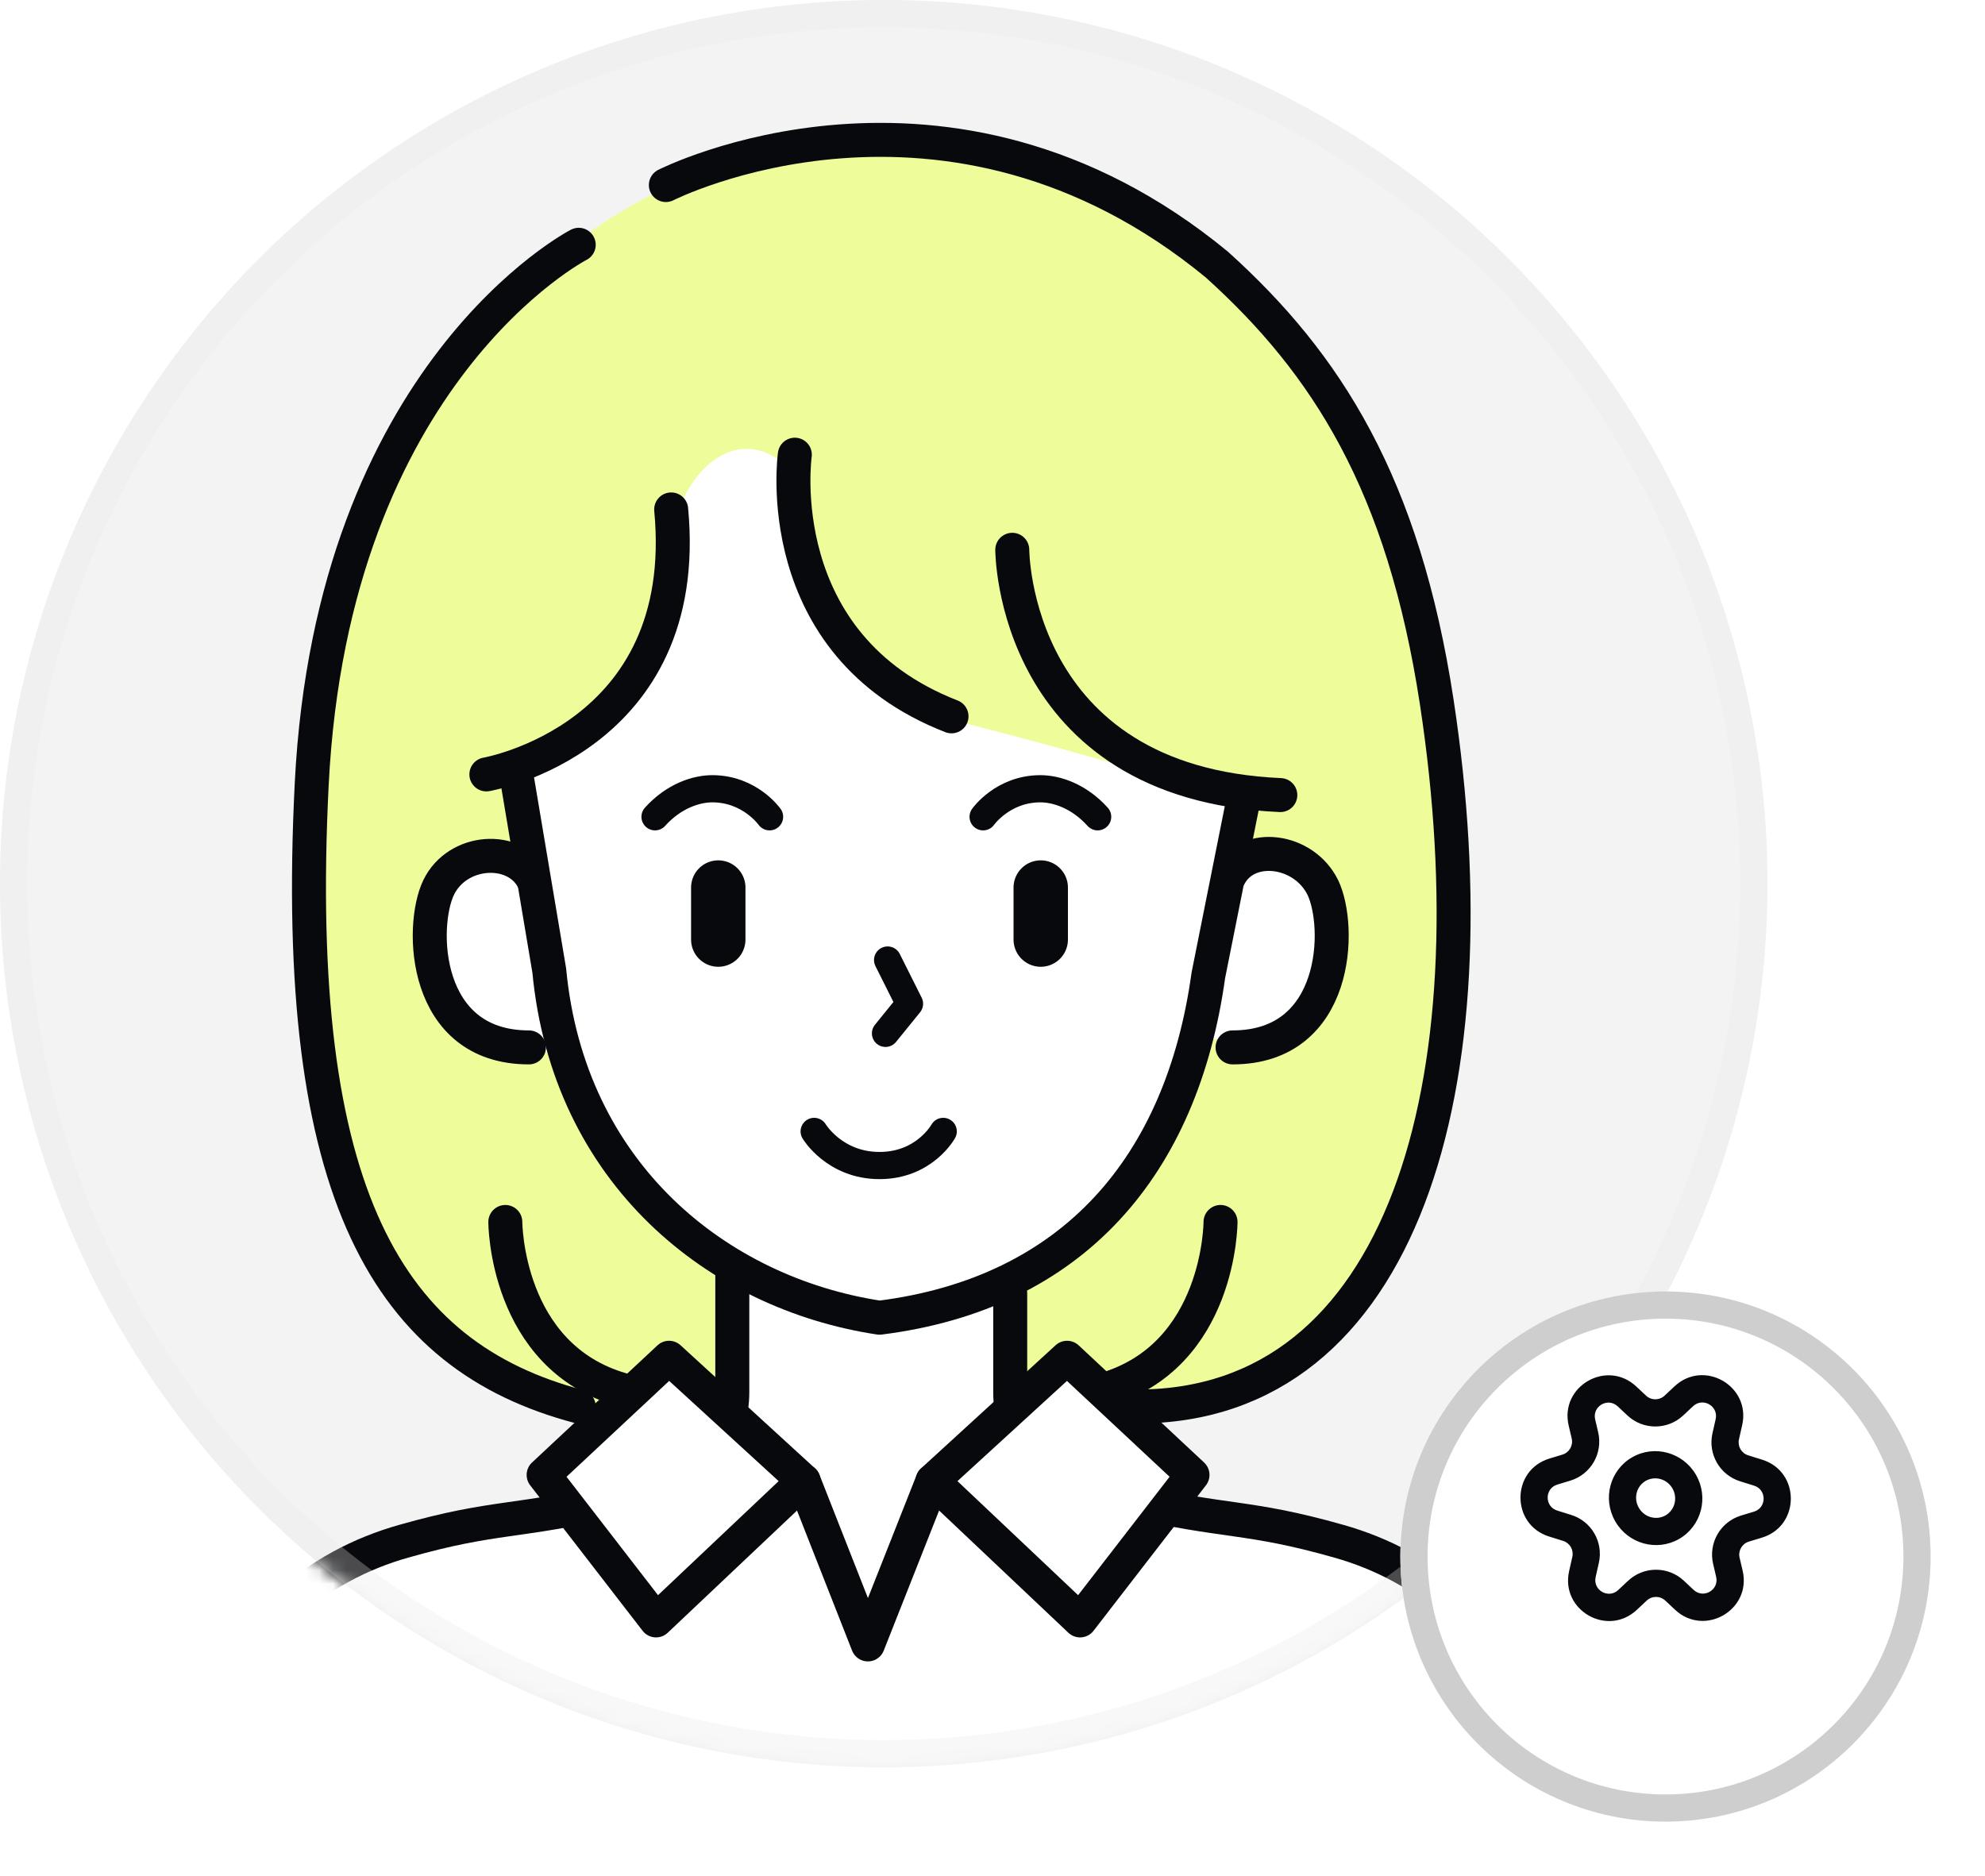 <svg width="146" height="138" viewBox="0 0 146 138" fill="none" xmlns="http://www.w3.org/2000/svg">
<circle cx="65" cy="65" r="65" fill="#F3F3F3"/>
<mask id="mask0" mask-type="alpha" maskUnits="userSpaceOnUse" x="0" y="0" width="130" height="130">
<circle cx="65" cy="65" r="65" fill="#C4C4C4"/>
</mask>
<g mask="url(#mask0)">
<path d="M40.5 111L20.5 117C29.167 124.5 47.7 139.4 52.5 139C58.5 138.5 94 131.5 103.5 128C111.1 125.2 110 119.833 108.5 117.5L96.5 113L85.5 111L87.5 108.5L81.5 103C86.167 98.5 96.2 88.2 99 83C102.5 76.5 103 63 100.5 56C98 49 78 26 77 25C76.2 24.2 59 24 50.5 24L27 56L36 101C38.5 102 43.6 104 44 104C44.4 104 41.5 107 40 108.5L40.5 111Z" fill="white"/>
<path d="M49.723 99.785C41.364 107.63 37.153 101.341 36.228 101.013C28.701 98.344 20.688 80.131 22.733 67.847C21.751 46.227 28.049 33.452 31.32 29.767C42.117 13.061 57.902 9.678 64.445 10.497L77.94 12.57L93.889 22.397L103.704 39.594C104.522 46.145 107.455 59.09 107.384 60.477C105.942 88.73 102.295 89.106 102.143 90.325C101.059 99.004 88.074 104.863 82.274 103.153C83.11 103.815 83.815 104.521 83.461 104.698L87.755 108.384V112.069L83.461 104.698L80.937 102.533C80.737 102.394 80.556 102.238 80.394 102.066L79.167 101.013L74.642 103.086V94.871L81.621 88.73L88.368 76.446H93.889C94.707 75.627 96.588 73.989 97.57 73.989C98.796 73.989 98.796 70.304 98.796 69.075C98.796 68.092 96.343 64.571 95.116 62.934H91.435V59.248C86.528 57.283 75.486 54.335 70.579 53.106C59.783 48.193 57.902 38.775 58.311 34.681C54.385 30.75 50.923 34.681 50.106 37.137L47.652 49.421L38.681 56.792V62.934L32.93 63.702L31.32 70.304L33.774 74.833L37.455 76.446L41.135 77.674L48.496 88.73L53.403 93.643V103.47L49.723 99.785Z" fill="#EEFC9A"/>
<path d="M91.46 58.807L88.876 71.744C86.938 85.737 78.954 95.139 64.69 96.931C52.829 95.139 41.821 86.375 40.4 71.4L37.971 56.941" stroke="#08090C" stroke-width="2.5" stroke-miterlimit="10" stroke-linecap="round" stroke-linejoin="round"/>
<path d="M35.774 56.965C35.774 56.965 50.968 54.339 49.366 37.474" stroke="#08090C" stroke-width="2.5" stroke-miterlimit="10" stroke-linecap="round" stroke-linejoin="round"/>
<path d="M58.461 33.447C58.461 33.447 56.471 47.44 69.985 52.694" stroke="#08090C" stroke-width="2.5" stroke-miterlimit="10" stroke-linecap="round" stroke-linejoin="round"/>
<path d="M74.454 40.443C74.454 40.443 74.454 57.627 94.17 58.486" stroke="#08090C" stroke-width="2.5" stroke-miterlimit="10" stroke-linecap="round" stroke-linejoin="round"/>
<path d="M48.975 13.612C48.975 13.612 69.622 3.105 89.493 19.455C97.581 26.746 103.229 35.601 105.675 51.641C109.97 79.795 103.229 103.462 83.654 103.462" stroke="#08090C" stroke-width="2.5" stroke-miterlimit="10" stroke-linecap="round" stroke-linejoin="round"/>
<path d="M42.566 18.007C42.566 18.007 24.452 27.335 22.927 57.678C21.403 88.02 28.6 99.76 42.566 103.461" stroke="#08090C" stroke-width="2.5" stroke-miterlimit="10" stroke-linecap="round" stroke-linejoin="round"/>
<path d="M52.83 65.287V69.116" stroke="#08090C" stroke-width="4" stroke-miterlimit="10" stroke-linecap="round" stroke-linejoin="round"/>
<path d="M39.186 64.65C37.842 62.17 33.63 62.44 32.261 65.288C30.891 68.135 31.072 77.047 38.902 77.047" stroke="#08090C" stroke-width="2.5" stroke-miterlimit="10" stroke-linecap="round" stroke-linejoin="round"/>
<path d="M90.45 64.404C91.794 61.925 95.902 62.441 97.298 65.288C98.667 68.136 98.486 77.047 90.657 77.047" stroke="#08090C" stroke-width="2.5" stroke-miterlimit="10" stroke-linecap="round" stroke-linejoin="round"/>
<path d="M76.548 65.287V69.116" stroke="#08090C" stroke-width="4" stroke-miterlimit="10" stroke-linecap="round" stroke-linejoin="round"/>
<path d="M59.883 83.227C59.883 83.227 61.38 85.737 64.69 85.737C68 85.737 69.375 83.227 69.375 83.227" stroke="#08090C" stroke-width="2" stroke-miterlimit="10" stroke-linecap="round" stroke-linejoin="round"/>
<path d="M65.285 70.62L66.895 73.836L65.13 76.014" stroke="#08090C" stroke-width="2" stroke-miterlimit="10" stroke-linecap="round" stroke-linejoin="round"/>
<path d="M56.602 60.083C56.602 60.083 55.155 58.021 52.39 58.021C51.227 58.021 49.573 58.537 48.178 60.083" stroke="#08090C" stroke-width="2" stroke-miterlimit="10" stroke-linecap="round" stroke-linejoin="round"/>
<path d="M72.31 60.083C72.31 60.083 73.757 58.021 76.522 58.021C77.685 58.021 79.338 58.537 80.734 60.083" stroke="#08090C" stroke-width="2" stroke-miterlimit="10" stroke-linecap="round" stroke-linejoin="round"/>
<path d="M53.862 93.137C53.862 93.137 53.862 99.657 53.862 102.431C53.862 105.205 52.363 108.642 45.334 110.311C37.944 112.054 36.497 111.44 29.675 113.38C23.603 115.098 16.755 119.713 14.636 129.999" stroke="#08090C" stroke-width="2.5" stroke-miterlimit="10" stroke-linecap="round" stroke-linejoin="round"/>
<path d="M74.303 95.139C74.303 95.139 74.303 99.656 74.303 102.43C74.303 105.204 75.802 108.641 82.831 110.31C90.221 112.053 91.668 111.44 98.49 113.379C104.562 115.097 111.41 119.713 113.529 129.999" stroke="#08090C" stroke-width="2.5" stroke-miterlimit="10" stroke-linecap="round" stroke-linejoin="round"/>
<path d="M45.731 102.226C37.167 99.759 37.167 89.888 37.167 89.888" stroke="#08090C" stroke-width="2.5" stroke-miterlimit="10" stroke-linecap="round" stroke-linejoin="round"/>
<path d="M81.208 102.226C89.772 99.759 89.772 89.888 89.772 89.888" stroke="#08090C" stroke-width="2.5" stroke-miterlimit="10" stroke-linecap="round" stroke-linejoin="round"/>
<path d="M49.21 99.878L59.106 108.937L48.254 119.198L39.985 108.495L49.21 99.878Z" fill="white" stroke="#08090C" stroke-width="2.5" stroke-miterlimit="10" stroke-linecap="round" stroke-linejoin="round"/>
<path d="M78.485 99.878L68.588 108.937L79.441 119.198L87.71 108.495L78.485 99.878Z" fill="white" stroke="#08090C" stroke-width="2.5" stroke-miterlimit="10" stroke-linecap="round" stroke-linejoin="round"/>
<path d="M59.107 108.935L63.836 120.964L68.59 108.935" fill="white"/>
<path d="M59.107 108.935L63.836 120.964L68.59 108.935" stroke="#08090C" stroke-width="2.5" stroke-miterlimit="10" stroke-linecap="round" stroke-linejoin="round"/>
</g>
<circle opacity="0.3" cx="65" cy="65" r="64" stroke="#E6E6E7" stroke-width="2"/>
<g filter="url(#filter0_d)">
<circle cx="122.5" cy="110.5" r="19.5" fill="white"/>
<circle cx="122.5" cy="110.5" r="18.5" stroke="#CECECE" stroke-width="2"/>
</g>
<mask id="mask1" mask-type="alpha" maskUnits="userSpaceOnUse" x="107" y="95" width="30" height="30">
<rect x="107" y="95" width="30" height="30" fill="#C4C4C4"/>
</mask>
<g mask="url(#mask1)">
<path fill-rule="evenodd" clip-rule="evenodd" d="M120.352 101.992C118.186 99.961 114.703 101.972 115.378 104.863L115.602 105.818C115.722 106.331 115.423 106.849 114.918 107.002L113.963 107.292C111.135 108.15 111.12 112.147 113.94 113.027L114.97 113.348C115.467 113.503 115.762 114.014 115.648 114.522L115.411 115.575C114.763 118.457 118.232 120.442 120.389 118.422L121.118 117.74C121.502 117.38 122.101 117.38 122.485 117.74L123.2 118.411C125.366 120.441 128.849 118.43 128.174 115.54L127.95 114.585C127.83 114.072 128.129 113.553 128.634 113.4L129.589 113.11C132.417 112.253 132.432 108.256 129.612 107.376L128.582 107.054C128.085 106.899 127.79 106.389 127.904 105.88L128.141 104.828C128.789 101.946 125.32 99.961 123.163 101.98L122.434 102.663C122.05 103.023 121.451 103.023 121.067 102.662L120.352 101.992ZM117.326 104.408C117.101 103.444 118.262 102.774 118.984 103.451L119.699 104.121C120.852 105.203 122.647 105.203 123.802 104.122L124.53 103.44C125.249 102.767 126.406 103.428 126.19 104.389L125.953 105.442C125.61 106.966 126.495 108.498 127.986 108.964L129.016 109.285C129.956 109.578 129.951 110.911 129.009 111.197L128.053 111.486C126.54 111.946 125.643 113.5 126.003 115.04L126.226 115.995C126.451 116.958 125.29 117.629 124.568 116.952L123.853 116.281C122.7 115.2 120.905 115.199 119.75 116.28L119.022 116.963C118.303 117.636 117.146 116.974 117.362 116.013L117.599 114.961C117.942 113.436 117.057 111.904 115.565 111.439L114.536 111.118C113.596 110.824 113.601 109.492 114.543 109.206L115.499 108.916C117.012 108.457 117.909 106.902 117.549 105.362L117.326 104.408ZM123.01 109.488C123.424 110.206 123.171 111.086 122.506 111.47C121.842 111.853 120.953 111.633 120.539 110.915C120.124 110.197 120.378 109.317 121.042 108.934C121.707 108.55 122.595 108.77 123.01 109.488ZM124.742 108.488C125.698 110.145 125.145 112.255 123.506 113.202C121.867 114.148 119.763 113.572 118.807 111.915C117.85 110.258 118.403 108.148 120.042 107.202C121.681 106.255 123.785 106.832 124.742 108.488Z" fill="#08090C"/>
</g>
<defs>
<filter id="filter0_d" x="99" y="91" width="47" height="47" filterUnits="userSpaceOnUse" color-interpolation-filters="sRGB">
<feFlood flood-opacity="0" result="BackgroundImageFix"/>
<feColorMatrix in="SourceAlpha" type="matrix" values="0 0 0 0 0 0 0 0 0 0 0 0 0 0 0 0 0 0 127 0"/>
<feOffset dy="4"/>
<feGaussianBlur stdDeviation="2"/>
<feColorMatrix type="matrix" values="0 0 0 0 0 0 0 0 0 0 0 0 0 0 0 0 0 0 0.25 0"/>
<feBlend mode="normal" in2="BackgroundImageFix" result="effect1_dropShadow"/>
<feBlend mode="normal" in="SourceGraphic" in2="effect1_dropShadow" result="shape"/>
</filter>
</defs>
</svg>

